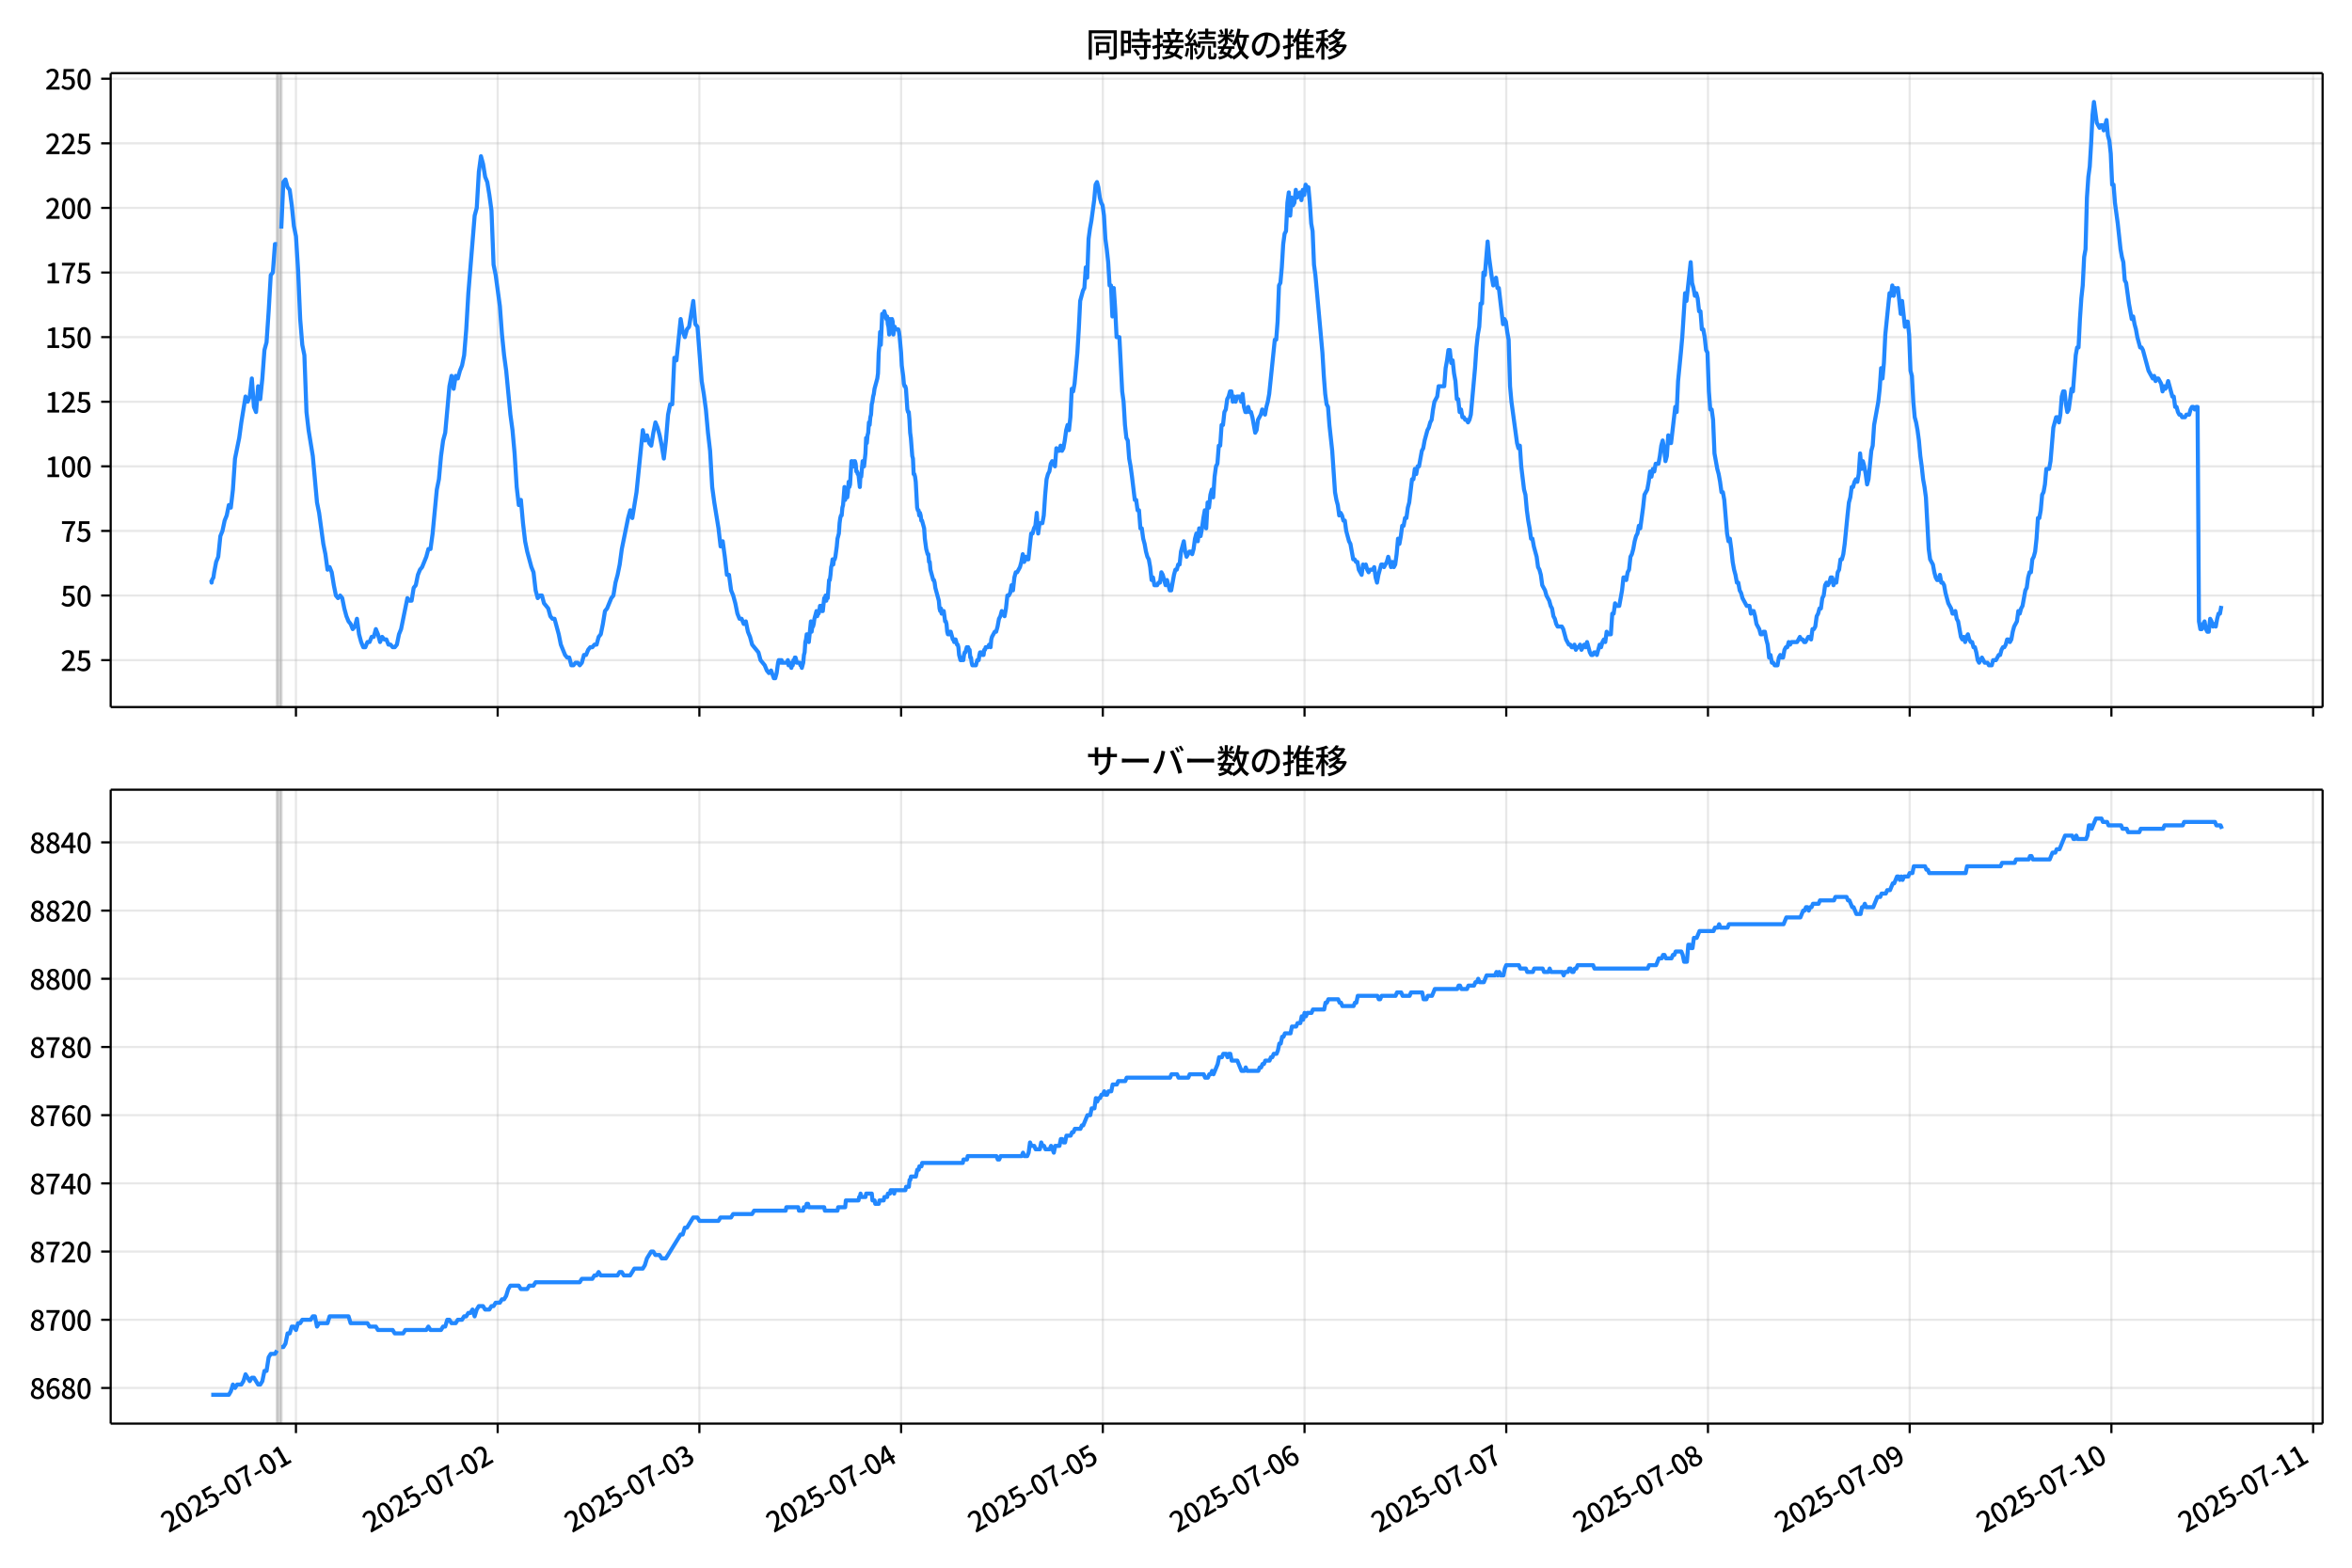 <!DOCTYPE svg  PUBLIC '-//W3C//DTD SVG 1.1//EN'  'http://www.w3.org/Graphics/SVG/1.1/DTD/svg11.dtd'>
<svg version="1.1" viewBox="0 0 864 576" xmlns="http://www.w3.org/2000/svg" xmlns:xlink="http://www.w3.org/1999/xlink">
 <defs>
  <style type="text/css">*{stroke-linejoin: round; stroke-linecap: butt}</style>
 </defs>
 <g id="aa">
  <g id="ab">
   <path d="m0 576h864v-576h-864z" fill="#fff"/>
  </g>
  <g id="ac">
   <g id="ad">
    <path d="m40.66 259.78h812.54v-232.9h-812.54z" fill="#fff"/>
   </g>
   <g id="ae">
    <path d="m101.77 259.78h1.544v-232.9h-1.544z" clip-path="url(#c)" fill="#808080" opacity=".3" stroke="#808080"/>
   </g>
   <g id="af">
    <g id="ag">
     <g id="ah">
      <path d="m108.72 259.78v-232.9" clip-path="url(#c)" fill="none" stroke="#b0b0b0" stroke-linecap="square" stroke-opacity=".3" stroke-width=".8"/>
     </g>
     <g id="ai">
      <defs>
       <path id="e" d="m0 0v3.5" stroke="#000" stroke-width=".8"/>
      </defs>
      <use x="108.718" y="259.778" stroke="#000000" stroke-width=".8" xlink:href="#e"/>
     </g>
    </g>
    <g id="aj">
     <g id="ak">
      <path d="m182.82 259.78v-232.9" clip-path="url(#c)" fill="none" stroke="#b0b0b0" stroke-linecap="square" stroke-opacity=".3" stroke-width=".8"/>
     </g>
     <g id="al">
      <use x="182.818" y="259.778" stroke="#000000" stroke-width=".8" xlink:href="#e"/>
     </g>
    </g>
    <g id="am">
     <g id="an">
      <path d="m256.92 259.78v-232.9" clip-path="url(#c)" fill="none" stroke="#b0b0b0" stroke-linecap="square" stroke-opacity=".3" stroke-width=".8"/>
     </g>
     <g id="ao">
      <use x="256.917" y="259.778" stroke="#000000" stroke-width=".8" xlink:href="#e"/>
     </g>
    </g>
    <g id="ap">
     <g id="aq">
      <path d="m331.02 259.78v-232.9" clip-path="url(#c)" fill="none" stroke="#b0b0b0" stroke-linecap="square" stroke-opacity=".3" stroke-width=".8"/>
     </g>
     <g id="ar">
      <use x="331.017" y="259.778" stroke="#000000" stroke-width=".8" xlink:href="#e"/>
     </g>
    </g>
    <g id="as">
     <g id="at">
      <path d="m405.12 259.78v-232.9" clip-path="url(#c)" fill="none" stroke="#b0b0b0" stroke-linecap="square" stroke-opacity=".3" stroke-width=".8"/>
     </g>
     <g id="au">
      <use x="405.116" y="259.778" stroke="#000000" stroke-width=".8" xlink:href="#e"/>
     </g>
    </g>
    <g id="av">
     <g id="aw">
      <path d="m479.22 259.78v-232.9" clip-path="url(#c)" fill="none" stroke="#b0b0b0" stroke-linecap="square" stroke-opacity=".3" stroke-width=".8"/>
     </g>
     <g id="ax">
      <use x="479.216" y="259.778" stroke="#000000" stroke-width=".8" xlink:href="#e"/>
     </g>
    </g>
    <g id="ay">
     <g id="az">
      <path d="m553.32 259.78v-232.9" clip-path="url(#c)" fill="none" stroke="#b0b0b0" stroke-linecap="square" stroke-opacity=".3" stroke-width=".8"/>
     </g>
     <g id="ba">
      <use x="553.316" y="259.778" stroke="#000000" stroke-width=".8" xlink:href="#e"/>
     </g>
    </g>
    <g id="bb">
     <g id="bc">
      <path d="m627.42 259.78v-232.9" clip-path="url(#c)" fill="none" stroke="#b0b0b0" stroke-linecap="square" stroke-opacity=".3" stroke-width=".8"/>
     </g>
     <g id="bd">
      <use x="627.415" y="259.778" stroke="#000000" stroke-width=".8" xlink:href="#e"/>
     </g>
    </g>
    <g id="be">
     <g id="bf">
      <path d="m701.51 259.78v-232.9" clip-path="url(#c)" fill="none" stroke="#b0b0b0" stroke-linecap="square" stroke-opacity=".3" stroke-width=".8"/>
     </g>
     <g id="bg">
      <use x="701.515" y="259.778" stroke="#000000" stroke-width=".8" xlink:href="#e"/>
     </g>
    </g>
    <g id="bh">
     <g id="bi">
      <path d="m775.61 259.78v-232.9" clip-path="url(#c)" fill="none" stroke="#b0b0b0" stroke-linecap="square" stroke-opacity=".3" stroke-width=".8"/>
     </g>
     <g id="bj">
      <use x="775.614" y="259.778" stroke="#000000" stroke-width=".8" xlink:href="#e"/>
     </g>
    </g>
    <g id="bk">
     <g id="bl">
      <path d="m849.71 259.78v-232.9" clip-path="url(#c)" fill="none" stroke="#b0b0b0" stroke-linecap="square" stroke-opacity=".3" stroke-width=".8"/>
     </g>
     <g id="bm">
      <use x="849.714" y="259.778" stroke="#000000" stroke-width=".8" xlink:href="#e"/>
     </g>
    </g>
   </g>
   <g id="bn">
    <g id="bo">
     <g id="bp">
      <path d="m40.66 242.55h812.54" clip-path="url(#c)" fill="none" stroke="#b0b0b0" stroke-linecap="square" stroke-opacity=".3" stroke-width=".8"/>
     </g>
     <g id="bq">
      <defs>
       <path id="h" d="m0 0h-3.5" stroke="#000" stroke-width=".8"/>
      </defs>
      <use x="40.66" y="242.545" stroke="#000000" stroke-width=".8" xlink:href="#h"/>
     </g>
     <g id="br">
      <!-- 25 -->
      <g transform="translate(22.26 246.53) scale(.1 -.1)">
       <defs>
        <path id="b" transform="scale(.016)" d="m282 0v429q697 621 1164 1136 468 515 701 956 234 442 234 826 0 256-87 451-86 196-262 301-176 106-445 106-275 0-506-151-230-150-422-368l-416 410q301 333 637 518 336 186 803 186 429 0 749-176t496-493 176-745q0-455-224-919t-615-935q-390-470-889-950 186 20 394 36t374 16h1184v-634h-3046z"/>
        <path id="g" transform="scale(.016)" d="m1715-90q-365 0-653 90t-506 237q-217 147-383 307l352 480q134-134 294-246t361-183q202-70 452-70 262 0 473 118 212 119 333 346 122 227 122 541 0 460-247 716-246 256-649 256-224 0-384-64t-365-198l-365 237 141 2240h2387v-627h-1747l-109-1204q154 77 307 118 154 42 340 42 397 0 723-160t518-490q192-329 192-847 0-519-224-887t-586-560q-361-192-777-192z"/>
       </defs>
       <use xlink:href="#b"/>
       <use transform="translate(57)" xlink:href="#g"/>
      </g>
     </g>
    </g>
    <g id="bs">
     <g id="bt">
      <path d="m40.66 218.81h812.54" clip-path="url(#c)" fill="none" stroke="#b0b0b0" stroke-linecap="square" stroke-opacity=".3" stroke-width=".8"/>
     </g>
     <g id="bu">
      <use x="40.66" y="218.809" stroke="#000000" stroke-width=".8" xlink:href="#h"/>
     </g>
     <g id="bv">
      <!-- 50 -->
      <g transform="translate(22.26 222.79) scale(.1 -.1)">
       <defs>
        <path id="a" transform="scale(.016)" d="m1830-90q-460 0-806 275-346 276-535 823-188 547-188 1366 0 820 188 1357 189 538 535 803 346 266 806 266 461 0 800-269 340-269 528-803 189-534 189-1354 0-819-189-1366-188-547-528-823-339-275-800-275zm0 589q237 0 422 185 186 186 288 599 103 413 103 1091 0 679-103 1082-102 403-288 582-185 180-422 180-236 0-422-180-186-179-292-582-105-403-105-1082 0-678 105-1091 106-413 292-599 186-185 422-185z"/>
       </defs>
       <use xlink:href="#g"/>
       <use transform="translate(57)" xlink:href="#a"/>
      </g>
     </g>
    </g>
    <g id="bw">
     <g id="bx">
      <path d="m40.66 195.07h812.54" clip-path="url(#c)" fill="none" stroke="#b0b0b0" stroke-linecap="square" stroke-opacity=".3" stroke-width=".8"/>
     </g>
     <g id="by">
      <use x="40.66" y="195.073" stroke="#000000" stroke-width=".8" xlink:href="#h"/>
     </g>
     <g id="bz">
      <!-- 75 -->
      <g transform="translate(22.26 199.06) scale(.1 -.1)">
       <defs>
        <path id="i" transform="scale(.016)" d="m1235 0q32 646 109 1187t224 1024 384 941 576 938h-2208v627h3027v-455q-409-512-665-989-256-476-397-969t-205-1053-90-1251h-755z"/>
       </defs>
       <use xlink:href="#i"/>
       <use transform="translate(57)" xlink:href="#g"/>
      </g>
     </g>
    </g>
    <g id="ca">
     <g id="cb">
      <path d="m40.66 171.34h812.54" clip-path="url(#c)" fill="none" stroke="#b0b0b0" stroke-linecap="square" stroke-opacity=".3" stroke-width=".8"/>
     </g>
     <g id="cc">
      <use x="40.66" y="171.337" stroke="#000000" stroke-width=".8" xlink:href="#h"/>
     </g>
     <g id="cd">
      <!-- 100 -->
      <g transform="translate(16.56 175.32) scale(.1 -.1)">
       <defs>
        <path id="k" transform="scale(.016)" d="m544 0v608h1037v3277h-845v467q333 58 579 147 247 90 451 218h557v-4109h915v-608h-2694z"/>
       </defs>
       <use xlink:href="#k"/>
       <use transform="translate(57)" xlink:href="#a"/>
       <use transform="translate(114)" xlink:href="#a"/>
      </g>
     </g>
    </g>
    <g id="ce">
     <g id="cf">
      <path d="m40.66 147.6h812.54" clip-path="url(#c)" fill="none" stroke="#b0b0b0" stroke-linecap="square" stroke-opacity=".3" stroke-width=".8"/>
     </g>
     <g id="cg">
      <use x="40.66" y="147.601" stroke="#000000" stroke-width=".8" xlink:href="#h"/>
     </g>
     <g id="ch">
      <!-- 125 -->
      <g transform="translate(16.56 151.59) scale(.1 -.1)">
       <use xlink:href="#k"/>
       <use transform="translate(57)" xlink:href="#b"/>
       <use transform="translate(114)" xlink:href="#g"/>
      </g>
     </g>
    </g>
    <g id="ci">
     <g id="cj">
      <path d="m40.66 123.87h812.54" clip-path="url(#c)" fill="none" stroke="#b0b0b0" stroke-linecap="square" stroke-opacity=".3" stroke-width=".8"/>
     </g>
     <g id="ck">
      <use x="40.66" y="123.865" stroke="#000000" stroke-width=".8" xlink:href="#h"/>
     </g>
     <g id="cl">
      <!-- 150 -->
      <g transform="translate(16.56 127.85) scale(.1 -.1)">
       <use xlink:href="#k"/>
       <use transform="translate(57)" xlink:href="#g"/>
       <use transform="translate(114)" xlink:href="#a"/>
      </g>
     </g>
    </g>
    <g id="cm">
     <g id="cn">
      <path d="m40.66 100.13h812.54" clip-path="url(#c)" fill="none" stroke="#b0b0b0" stroke-linecap="square" stroke-opacity=".3" stroke-width=".8"/>
     </g>
     <g id="co">
      <use x="40.66" y="100.129" stroke="#000000" stroke-width=".8" xlink:href="#h"/>
     </g>
     <g id="cp">
      <!-- 175 -->
      <g transform="translate(16.56 104.11) scale(.1 -.1)">
       <use xlink:href="#k"/>
       <use transform="translate(57)" xlink:href="#i"/>
       <use transform="translate(114)" xlink:href="#g"/>
      </g>
     </g>
    </g>
    <g id="cq">
     <g id="cr">
      <path d="m40.66 76.393h812.54" clip-path="url(#c)" fill="none" stroke="#b0b0b0" stroke-linecap="square" stroke-opacity=".3" stroke-width=".8"/>
     </g>
     <g id="cs">
      <use x="40.66" y="76.393" stroke="#000000" stroke-width=".8" xlink:href="#h"/>
     </g>
     <g id="ct">
      <!-- 200 -->
      <g transform="translate(16.56 80.378) scale(.1 -.1)">
       <use xlink:href="#b"/>
       <use transform="translate(57)" xlink:href="#a"/>
       <use transform="translate(114)" xlink:href="#a"/>
      </g>
     </g>
    </g>
    <g id="cu">
     <g id="cv">
      <path d="m40.66 52.657h812.54" clip-path="url(#c)" fill="none" stroke="#b0b0b0" stroke-linecap="square" stroke-opacity=".3" stroke-width=".8"/>
     </g>
     <g id="cw">
      <use x="40.66" y="52.657" stroke="#000000" stroke-width=".8" xlink:href="#h"/>
     </g>
     <g id="cx">
      <!-- 225 -->
      <g transform="translate(16.56 56.642) scale(.1 -.1)">
       <use xlink:href="#b"/>
       <use transform="translate(57)" xlink:href="#b"/>
       <use transform="translate(114)" xlink:href="#g"/>
      </g>
     </g>
    </g>
    <g id="cy">
     <g id="cz">
      <path d="m40.66 28.921h812.54" clip-path="url(#c)" fill="none" stroke="#b0b0b0" stroke-linecap="square" stroke-opacity=".3" stroke-width=".8"/>
     </g>
     <g id="da">
      <use x="40.66" y="28.921" stroke="#000000" stroke-width=".8" xlink:href="#h"/>
     </g>
     <g id="db">
      <!-- 250 -->
      <g transform="translate(16.56 32.906) scale(.1 -.1)">
       <use xlink:href="#b"/>
       <use transform="translate(57)" xlink:href="#g"/>
       <use transform="translate(114)" xlink:href="#a"/>
      </g>
     </g>
    </g>
   </g>
   <g id="dc">
    <path d="m77.594 213.11.147.949.13-.949.535-.949.273-1.899.728-3.798.77-1.899.774-7.596.77-1.899.8-3.798.768-1.899.774-3.798.727.949.772-6.646.772-11.393 1.544-7.596.772-5.697 1.544-9.494.772 1.899.772-1.899.772-6.646.772 10.444.772 1.899.772-9.494.772 4.747.772-7.596.772-10.444.772-2.848.772-11.393.772-13.292.772-.949.772-10.444h.772m1.544-5.697.772-17.09.772-.949.772 2.848.772.949.772 5.697.772 7.596.772 3.798.772 12.343.772 18.039.772 9.494.772 3.798.772 20.888.772 6.646 1.544 9.494 1.544 17.09.772 3.798 1.544 11.393.772 3.798.772 5.697.772-.949.772 1.899.772 4.747.772 3.798.772.949.772-.949.772.949.772 3.798.772 2.848.772 1.899.772.949.772 1.899.772-.949.772-2.848.772 5.697.772 2.848.772 1.899h.772l.772-1.899h.772l.772-1.899h.772l.772-2.848.772 1.899.772 2.848.772-1.899.772.949h.772l.772 1.899h.772l.772.949h.772l.772-.949.772-3.798.772-1.899 2.316-11.393.772.949h.772l.772-4.747.772-.949.772-3.798.772-1.899.772-.949 1.544-3.798.772-2.848h.772l.772-5.697 1.544-16.14.772-3.798.772-8.545.772-5.697.772-2.848 1.544-17.09.772-3.798.772 4.747.772-4.747.772.949.772-2.848.772-1.899.772-3.798.772-9.494.772-13.292 2.316-28.483.772-2.848.772-13.292.772-5.697.772 2.848.772 4.747.772 1.899.772 4.747.772 5.697.772 19.938.772 3.798 1.544 11.393.772 10.444.772 7.596.772 5.697 1.544 16.14.772 5.697.772 8.545.772 12.343.772 6.646.772-1.899.772 8.545.772 6.646.772 3.798 1.544 5.697.772 1.899.772 6.646.772 2.848.772-.949h.772l.772 2.848 1.544 1.899.772 2.848.772.949h.772l1.544 5.697.772 3.798 1.544 3.798.772.949h.772l.772 2.848h.772l.772-.949h.772l.772.949.772-.949.772-2.848h.772l.772-1.899.772-.949h.772l.772-.949h.772l.772-2.848.772-.949.772-3.798.772-4.747.772-.949 1.544-3.798.772-.949.772-4.747.772-2.848.772-3.798.772-5.697 2.316-11.393.772-2.848.772 2.848 1.544-9.494 2.316-22.787.772 3.798.772-1.899.772 2.848.772.949.772-4.747.772-3.798.772 1.899.772 2.848.772 3.798.772 4.747.772-6.646.772-9.494.772-3.798h.772l.772-17.09.772.949 1.544-15.191.772 4.747.772 1.899.772-2.848.772-.949 1.544-9.494.772 8.545.772.949 1.544 19.938.772 4.747.772 5.697.772 8.545.772 6.646.772 13.292.772 5.697 1.544 9.494.772 6.646.772-1.899.772 5.697.772 6.646h.772l.772 5.697.772 1.899.772 2.848.772 3.798.772 1.899h.772l.772 1.899.772-.949.772 3.798.772 1.899.772 2.848 2.316 2.848.772 2.848 1.544 1.899.772 1.899.772.949.772-.949 1.029 2.848h.515l.515-1.899.515-3.798.257-.949h.515l.257.949.257-.949.257.949h1.801l.257-.949.257 1.899h.257l.257-.949.515 1.899.257-.949h.257l.257-1.899.257.949.257-1.899h.257l.515 1.899h1.029l.257.949h.257l.257.949.515-1.899.257-2.848.257-.949.257-3.798.257-.949.257-1.899h.515l.257 2.848.772-7.596.257 3.798.257-1.899h.257l.257-.949.257-1.899.772-2.848.257 1.899.257-.949h.257l.257-.949.257-1.899h.515l.257 1.899h.257l.515-4.747h.257l.257-.949.257 1.899.257-1.899.257.949.515-6.646h.257l.257-1.899.257-2.848.257-.949.257-1.899.257 1.899.257-1.899h.257l.257-.949.515-3.798.257-2.848.515-1.899.257-3.798.257-1.899.257-.949h.257l.257-2.848.257-.949.515-6.646.257 4.747.257-2.848h.257l.257 1.899.257-1.899.257-3.798.257 1.899.257-.949.515-8.545h.257l.515 1.899.257-1.899h.257l.257.949.257 2.848h.257l.257.949h.257l.515 4.747.257-4.747.257.949.515-5.697.515 1.899.515-4.747.257-5.697.257 1.899.257-2.848.257-.949.257-3.798.257.949.257-2.848.257-.949.257-3.798.257-.949.257-1.899.257-.949.257-1.899 1.029-3.798.257-1.899.257-7.596.257-2.848.257-4.747.257 4.747.515-11.393h.257l.257.949.257-1.899.772 2.848.257-.949.257 2.848.257.949.257 2.848.257-5.697.257 1.899.257.949.257-2.848.257.949.257 4.747.257-1.899.257-.949.257.949h1.029l.257.949.257 1.899.515 5.697.257 4.747.515 3.798.257 2.848.257.949h.257l.257.949.515 7.596.257.949h.257l.257 2.848.257 4.747.257 1.899.515 6.646.257.949.257 5.697h.257l.257.949.257 1.899.515 9.494.257.949h.257l.257 1.899.257-.949.257.949.257 1.899h.257l.772 2.848.257 3.798.515 3.798.515 1.899h.257l.257 2.848h.257l.257 2.848 1.029 3.798h.257l.257.949.257 1.899 1.286 4.747.257 2.848.257.949.257-.949.257 1.899.257-.949h.515l.515 3.798h.257l.257.949.257 2.848.257.949h.515l.257-.949h.257l.772 2.848h.257l.257.949.257-.949h.257l.515 1.899h.257l.257.949.257 2.848.515 1.899h.515l.257-.949.257.949.257-1.899.257-.949h.257l.515-1.899.257.949.257-.949.257.949h.257l.257 2.848h.257l.257 1.899.257.949h1.286l.515-1.899h.515l.257-1.899.257-.949h.515l.257.949h.515l.257-1.899h.257l.257-.949h.772l.515-.949.515.949.257-2.848.257-.949 1.029-1.899h.515l.515-1.899.515-2.848.515-.949.515-1.899 1.029 1.899.515-2.848.515-4.747h.515l.515-.949.515-2.848.515 1.899.515-4.747.515-1.899h.515l1.029-1.899.515-1.899.515-2.848.515 2.848.515-1.899.515.949h.515l1.029-9.494h.515l.515-1.899.515-.949.515-4.747.515 7.596.515-3.798h1.029l.515-2.848.515-7.596.515-5.697.515-1.899.515-.949.515-2.848.515-.949 1.029 1.899.515-6.646.515.949h.515l.515-1.899.515 1.899.515-.949.515-2.848.515-3.798.515-1.899.515 1.899.515-4.747.515-10.444.515.949.515-2.848 1.029-11.393.515-8.545.515-10.444 1.029-3.798.515-.949.515-7.596.515 3.798.515-14.242.515-3.798.515-2.848 1.029-7.596.515-5.697.515-.949.515 1.899.515 3.798.515 1.899.515.949.515 3.798.515 8.545.515 3.798.515 4.747.515 8.545h.515l.515 11.393.515-10.444.515 7.596.515 10.444h1.029l1.029 19.938.515 3.798.515 8.545.515 4.747.515.949.515 6.646.515 2.848.515 3.798 1.029 8.545h.515l.515 3.798h.515l.515 6.646h.515l.515 3.798.515 1.899.515 2.848.515 1.899.515.949.515 2.848.515 4.747.515-.949.515 2.848h1.029l.515-.949h.515l.515-3.798.515.949 1.029 3.798.515-1.899 1.029 3.798h.515l1.029-5.697.515-1.899h.515l.515-1.899h.515l.515-4.747 1.029-3.798.515 3.798.515 1.899 1.029-1.899h.515l.515.949.515-1.899.515-3.798.515-1.899.515 2.848.515-4.747.515 2.848.515-2.848.515-3.798.515-2.848.515 6.646.515-9.494.515 1.899.515-4.747.515-1.899.515 2.848.515-7.596.515-3.798.515-.949.515-6.646h.515l.515-7.596h.515l.515-4.747.515-.949.515-3.798.515-.949.515-1.899h.515l.515 3.798.515-1.899.515 1.899.515-1.899h1.029l.515 1.899.515-2.848.515 4.747.515 1.899h.515l.515-1.899.515 1.899h.515l.515 1.899 1.029 5.697.515-.949.515-3.798 1.029-1.899.515-1.899 1.029 1.899.515-2.848.515-1.899.515-2.848 2.058-19.938h.515l.515-6.646.515-13.292.515-.949.515-5.697.515-8.545.515-3.798.515-.949.515-10.444.515-3.798.515 8.545.515-6.646.515 2.848.515-.949.515-4.747.515 2.848 1.029-1.899.515 2.848.515-3.798.515 1.899.515-3.798.515.949h.515l.515 5.697.515 7.596.515 2.848.515 12.343.515 3.798 2.573 28.483.515 8.545.515 6.646.515 3.798.515.949.515 6.646 1.029 9.494 1.029 15.191.515 2.848.515 1.899.515 3.798.515-.949.515.949.515 1.899h.515l.515 3.798 1.029 3.798.515.949 1.029 5.697h.515l.515.949h.515l.515 2.848 1.029 1.899.515-3.798.515.949.515-.949.515 1.899.515.949.515-.949h1.029l.515-.949.515 3.798.515 1.899.515-2.848 1.029-3.798h.515l.515.949 1.029-1.899.515-1.899 1.029 3.798.515-1.899.515 1.899.515-.949.515-3.798.515-5.697.515 1.899.515-2.848.515-3.798h.515l.515-2.848h.515l.515-3.798.515-1.899 1.029-8.545h.515l.515-3.798.515 1.899.515-2.848h.515l1.029-5.697.515-.949.515-2.848 1.029-3.798.515-.949.515-1.899.515-.949.515-3.798.515-2.848 1.029-1.899.515-3.798h2.058l.515-6.646.515-2.848.515-3.798h.515l.515 4.747.515-.949.515 4.747.515 2.848.515 6.646h.515l.515 4.747.515-.949.515 2.848h.515l.515.949h.515l.515.949.515-.949.515-1.899 1.544-17.09.515-7.596.515-4.747.515-2.848.515-8.545h.515l.515-11.393.515.949 1.029-12.343.515 5.697 1.029 7.596.515 2.848.515-.949.515-1.899.515 3.798h.515l1.544 13.292.515-1.899.515.949.515 3.798.515 2.848.515 17.09.515 5.697 2.058 15.191.515 1.899.515-.949.515 7.596 1.029 8.545.515 1.899.515 5.697.515 3.798.515 2.848.515 3.798h.515l.515 2.848 1.029 3.798.515 3.798.515.949.515 1.899.515 3.798 1.029 1.899.515 1.899 1.029 1.899.515 1.899.515.949.515 2.848.515.949.515 1.899.515.949h1.544l.515.949 1.029 3.798 1.029 1.899h.515l.515.949h.515l.515-.949.515 1.899.515-.949h.515l.515-.949.515 1.899 1.029-1.899.515.949.515-1.899 1.029 3.798.515.949h.515l.515-.949h.515l.515.949 1.029-3.798.515.949.515-1.899.515-.949.515.949.515-3.798.515.949h1.029l.515-7.596h.515l.515-3.798.515.949h1.029l1.029-5.697.515-4.747h.515l.515.949.515-2.848.515-.949.515-4.747.515-.949.515-1.899.515-2.848.515-1.899.515-.949.515-2.848.515.949 1.029-7.596.515-4.747 1.029-1.899.515-2.848.515-3.798.515 1.899.515-2.848.515.949.515-2.848h1.029l.515-2.848.515-3.798.515-1.899.515 2.848.515 4.747.515-1.899.515-7.596.515 2.848h.515l1.544-13.292.515 1.899.515-11.393 1.029-10.444.515-5.697 1.029-16.14.515 2.848 1.544-14.242.515 7.596.515 1.899.515 2.848.515-.949.515 1.899.515 4.747h.515l.515 6.646h.515l.515 2.848.515 4.747.515.949.515 14.242.515 6.646h.515l.515 3.798.515 12.343 1.029 5.697.515 1.899.515 2.848.515 3.798h.515l.515 2.848 1.029 12.343.515 2.848.515-.949.515 3.798.515 4.747.515 2.848.515 1.899.515 2.848h.515l.515 2.848.515.949.515 1.899 1.544 2.848h1.029l.515 2.848.515-.949h.515l.515 1.899.515 2.848 1.029 1.899.515 1.899h.515l.515-.949h.515l.515 2.848.515 1.899.515 4.747.515-.949.515 2.848h.515l.515.949h1.029l.515-2.848.515-.949.515.949h.515l.515-2.848.515-.949h.515l.515-1.899.515.949.515-.949h2.058l1.029-1.899.515.949h.515l.515.949h.515l1.029-1.899h.515l.515.949.515-3.798h.515l.515-.949.515-3.798.515-.949.515-1.899h.515l.515-3.798.515-.949.515-3.798.515-.949.515.949.515-.949.515-1.899h.515l.515 2.848.515-1.899.515.949.515-3.798.515-.949.515-3.798h.515l.515-1.899.515-3.798 1.029-10.444.515-4.747.515-1.899.515-3.798h.515l.515-1.899.515-.949.515.949.515-2.848.515-7.596.515 5.697.515-2.848.515 1.899.515 2.848.515 3.798.515-1.899 1.029-10.444.515-1.899.515-7.596 1.544-8.545.515-4.747.515-7.596.515 3.798.515-5.697.515-10.444 1.544-15.191.515.949.515-3.798.515 3.798.515-2.848.515.949.515-.949 1.029 9.494.515-4.747 1.029 9.494.515-1.899h.515l.515 4.747.515 13.292.515 1.899.515 9.494.515 5.697.515 1.899.515 2.848.515 3.798.515 5.697.515 3.798.515 4.747.515 2.848.515 3.798 1.029 18.989.515 3.798 1.029 1.899.515 2.848.515 1.899.515.949h.515l.515-1.899.515 2.848h.515l.515.949.515 2.848 1.029 3.798 1.029 1.899.515 1.899h.515l.515-.949.515 2.848.515.949 1.029 5.697.515.949.515-.949.515 1.899.515-1.899.515-.949.515 1.899.515.949h.515l.515 1.899h.515l.515 1.899.515 2.848.515.949 1.029-1.899 1.029 1.899h1.029l.515.949h1.029l.515-1.899h1.029l1.029-1.899h.515l.515-1.899.515-.949h.515l.515-.949.515-1.899h.515l.515.949.515-.949.515-2.848.515-1.899 1.029-1.899.515-3.798.515.949.515-1.899.515-.949 1.029-5.697.515-.949.515-3.798.515-1.899h.515l.515-4.747.515-.949.515-1.899.515-4.747.515-7.596h.515l.515-2.848.515-5.697.515-.949.515-2.848.515-5.697h1.029l.515-2.848 1.029-12.343 1.029-3.798h.515l.515 1.899.515-2.848.515-6.646.515-1.899h.515l.515 4.747.515 2.848.515-.949 1.029-7.596.515.949 1.029-13.292.515-2.848h.515l.515-10.444.515-7.596.515-4.747.515-10.444.515-2.848.515-18.989.515-7.596.515-3.798.515-8.545.515-10.444.515-4.747 1.029 7.596 1.029 1.899.515-.949h.515l.515 1.899 1.029-3.798.515 5.697.515 1.899.515 4.747.515 11.393h.515l.515 6.646 1.029 7.596 1.029 9.494.515 2.848.515 1.899.515 6.646.515.949 1.029 7.596 1.029 5.697.515-.949.515 2.848.515 1.899.515 2.848 1.029 3.798h.515l.515.949 2.058 7.596 1.544 2.848.515-.949.515 1.899.515-.949h.515l1.029 1.899.515 2.848.515-1.899.515.949.515-.949.515-1.899 1.544 5.697h.515l.515 3.798h.515l.515 1.899.515.949h.515l.515.949h1.029l.515-.949h1.029l.515-1.899.515-.949h.515l.515.949.515-.949h.515l.515 78.804.515 2.848h.515l.515-1.899.515-.949.515 2.848.515.949h.515l.515-4.747.515.949.515 1.899.515-.949.515.949.515-2.848.515-1.899h.515l.515-2.848v0" clip-path="url(#c)" fill="none" stroke="#28f" stroke-linecap="square" stroke-width="1.5"/>
   </g>
   <g id="dd">
    <path d="m40.66 259.78v-232.9" fill="none" stroke="#000" stroke-linecap="square" stroke-width=".8"/>
   </g>
   <g id="de">
    <path d="m853.2 259.78v-232.9" fill="none" stroke="#000" stroke-linecap="square" stroke-width=".8"/>
   </g>
   <g id="df">
    <path d="m40.66 259.78h812.54" fill="none" stroke="#000" stroke-linecap="square" stroke-width=".8"/>
   </g>
   <g id="dg">
    <path d="m40.66 26.88h812.54" fill="none" stroke="#000" stroke-linecap="square" stroke-width=".8"/>
   </g>
   <g id="dh">
    <!-- 同時接続数の推移 -->
    <g transform="translate(398.93 20.88) scale(.12 -.12)">
     <defs>
      <path id="v" transform="scale(.016)" d="m1587 3936h3232v-518h-3232v518zm320-1114h557v-2534h-557v2534zm301 0h2291v-2086h-2291v512h1734v1069h-1734v505zm-1683 2260h5113v-570h-4524v-5056h-589v5626zm4768 0h595v-4896q0-250-67-397t-227-218q-160-77-426-96t-675-19q-13 83-45 192t-77 218q-45 108-89 185 281-13 527-13 247 0 330 0 83 7 118 42 36 35 36 112v4890z"/>
      <path id="t" transform="scale(.016)" d="m2714 4672h3238v-525h-3238v525zm-244-1235h3712v-538h-3712v538zm20-1184h3635v-531h-3635v531zm1523 3155h595v-2310h-595v2310zm832-2451h589v-2823q0-230-61-364-61-135-227-199-167-70-423-86t-633-16q-20 121-78 285-57 163-121 284 275-6 509-9t310-3q77 6 106 28 29 23 29 93v2810zm-2023-1677 487 282q153-160 313-352t294-381q135-189 206-343l-519-313q-64 153-189 348-124 196-278 394-154 199-314 365zm-2086 3718h1619v-4281h-1619v544h1056v3187h-1056v550zm32-1843h1293v-537h-1293v537zm-320 1843h563v-4832h-563v4832z"/>
      <path id="u" transform="scale(.016)" d="m3866 5408h614v-870h-614v870zm-1479-653h3597v-518h-3597v518zm-230-1485h4e3v-518h-4e3v518zm825 922 519 102q64-160 121-342 58-182 96-352 39-170 45-304l-544-128q-6 134-42 313-35 180-83 365-48 186-112 346zm1856 109 589-71q-96-275-202-557-105-281-195-486l-518 77q58 147 122 329 64 183 118 372t86 336zm-2643-2106h3943v-518h-3943v518zm1408 685 602-115q-167-371-362-784t-390-797-362-685l-525 179q160 288 346 666t368 784 323 752zm-659-2157 358 403q352-102 733-240 381-137 752-304 371-166 697-336 327-169 558-329l-384-461q-218 160-532 336-313 176-685 345-371 170-755 323-384 154-742 263zm1894 1114 583-71q-122-550-353-944-230-393-604-662t-922-435q-547-167-1296-269-25 128-93 269-67 141-137 230 678 64 1168 192t819 349q330 221 531 550 202 330 304 791zm-4684 217q396 90 953 240 557 151 1120 311l77-544q-525-154-1053-311-528-156-963-284l-134 588zm121 2093h1965v-563h-1965v563zm819 1248h576v-5229q0-236-51-374t-192-208q-141-77-355-99-214-23-541-16-13 115-64 288t-109 294q205-6 381-6t234 0q64 0 92 28 29 29 29 93v5229z"/>
      <path id="s" transform="scale(.016)" d="m4058 5408h595v-1798h-595v1798zm-1415-563h3443v-499h-3443v499zm231-992h3008v-499h-3008v499zm-224-877h3475v-1203h-531v729h-2432v-729h-512v1203zm1964-877h551v-1881q0-122 22-157 23-35 106-35 25 0 92 0 68 0 135 0t99 0q51 0 83 54t45 224 19 515q90-70 234-131t259-93q-19-429-83-662-64-234-183-326-118-93-316-93-39 0-103 0t-134 0-138 0q-67 0-99 0-237 0-365 64t-176 218q-48 153-48 422v1881zm-1164-6h550v-455q0-243-48-528-48-284-186-579-137-294-409-572-272-279-727-503-70 90-192 208-121 118-230 195 416 205 665 438 250 234 371 474 122 240 164 467 42 228 42 413v442zm-2240 3309 524-192q-121-244-259-503-137-259-275-496t-259-416l-410 173q122 186 246 438 125 253 240 515 116 263 193 481zm716-743 500-230q-224-359-496-756-272-396-548-764-275-368-518-650l-358 205q179 211 377 483 199 272 387 569 189 298 358 592 170 295 298 551zm-1721-665 307 403q166-154 339-340 173-185 320-364t224-327l-326-460q-77 160-218 348-141 189-314 384-172 196-332 356zm1485-832 435 179q128-211 249-458 122-246 215-474 93-227 137-412l-473-211q-32 185-119 422-86 237-201 486-115 250-243 468zm-1530-583q422 26 998 54 576 29 1184 68l7-499q-570-45-1127-84-556-38-992-70l-70 531zm1702-992 436 135q121-276 214-596t118-556l-454-148q-26 237-112 563-86 327-202 602zm-1363 109 499-83q-57-455-163-897-105-441-253-748-51 32-134 73-83 42-170 83-86 42-144 62 148 294 234 697t131 813zm691 627h525v-2861h-525v2861z"/>
      <path id="o" transform="scale(.016)" d="m224 2022h3187v-499h-3187v499zm51 2247h3111v-487h-3111v487zm1127-1735 563-121q-154-320-333-672t-352-679q-173-326-326-582l-532 173q148 243 324 566t345 669q170 346 311 646zm934-832 563-64q-89-480-262-838t-461-614-701-432-976-298q-25 128-99 269t-157 237q659 102 1085 303 426 202 666 554t342 883zm422 3597 519-211q-147-218-298-436-150-217-278-377l-403 186q121 173 252 413 132 240 208 425zm-1203 109h563v-2957h-563v2957zm-1075-320 448 186q134-192 246-420 112-227 157-393l-467-211q-38 172-147 406t-237 432zm1094-1050 397-236q-160-263-400-529-240-265-519-489-278-224-553-378-51 103-141 237-89 135-179 218 269 109 534 294 266 186 493 416 228 231 368 467zm487-204q83-45 246-145 163-99 352-211t346-211 221-150l-327-423q-83 77-230 198-147 122-317 253-170 132-327 250-156 119-259 189l295 250zm1798 396h2311v-556h-2311v556zm115 1178 615-90q-103-640-263-1235t-384-1101q-224-505-512-889-44 57-134 134t-186 157-166 125q275 339 473 796 199 458 340 995 141 538 217 1108zm1223-1510 614-58q-147-1101-445-1940-297-838-813-1443-515-604-1321-1014-26 71-90 177-64 105-134 208-70 102-128 159 742 346 1212 880 471 535 730 1290 260 755 375 1741zm-1005-135q134-851 387-1597 253-745 659-1305 407-560 1002-874-70-57-154-150-83-93-154-189-70-96-121-179-633 371-1056 988-422 618-688 1434-265 816-425 1783l550 89zm-3309-3065 327 416q377-148 754-330 378-182 701-378 324-195 548-368l-416-435q-211 179-519 378-307 198-666 383-358 186-729 334z"/>
      <path id="r" transform="scale(.016)" d="m3686 4378q-64-493-163-1041-99-547-265-1084-192-653-432-1104t-522-688-595-237q-320 0-596 221-275 221-448 621-172 400-172 931 0 537 220 1017 221 480 611 851 391 372 909 583 519 211 1121 211 576 0 1040-186 464-185 793-515 330-329 502-771 173-441 173-941 0-672-278-1194-278-521-816-851-538-329-1318-444l-378 601q166 20 307 42t263 48q307 70 585 217 279 148 496 375 218 227 342 534 125 308 125 692t-122 713q-121 330-358 573-236 243-582 380-346 138-781 138-525 0-935-186-409-185-694-489-284-304-432-656-147-352-147-678 0-365 89-605 90-240 224-355 135-115 276-115t288 144 297 457q151 314 298 800 147 461 246 982 100 522 145 1021l684-12z"/>
      <path id="p" transform="scale(.016)" d="m2995 2925h2893v-519h-2893v519zm0-1280h2893v-519h-2893v519zm-64-1299h3232v-557h-3232v557zm1312 3577h563v-3763h-563v3763zm429 1466 634-141q-154-390-340-794-185-403-339-684l-512 140q103 199 208 458 106 259 195 528 90 269 154 493zm-1472 25 582-147q-153-518-371-1018-217-499-483-931t-573-758q-38 64-109 160-70 96-147 198-77 103-141 160 416 416 733 1034t509 1302zm128-1203h2720v-537h-2720v-4205h-582v4422l313 320h269zm-3174-2157q396 90 953 240 557 151 1120 311l77-544q-525-154-1053-311-528-156-963-284l-134 588zm121 2093h1965v-563h-1965v563zm819 1248h576v-5229q0-236-51-374t-192-208q-141-77-355-99-214-23-541-16-13 115-64 288t-109 294q205-6 381-6t234 0q64 0 92 28 29 29 29 93v5229z"/>
      <path id="n" transform="scale(.016)" d="m4051 5402 595-109q-281-493-729-941t-1107-806q-39 64-106 144t-141 153q-73 74-137 119 608 288 1011 678t614 762zm-77-557h1511v-493h-1863l352 493zm1293 0h109l109 25 384-179q-192-505-496-905t-695-701q-390-301-845-519-454-217-947-358-44 109-137 253t-176 227q448 109 867 294 419 186 777 445 359 259 631 592t419 730v96zm-1990-954 377 307q167-96 336-218 170-121 320-249 151-128 247-237l-397-332q-90 108-237 236t-317 259q-169 132-329 234zm1107-934 595-109q-307-538-803-1031-496-492-1232-876-38 64-102 144t-138 156q-74 77-138 116 455 217 807 483t604 554q253 288 407 563zm-90-589h1460v-506h-1818l358 506zm1268 0h121l109 26 384-167q-192-614-531-1075t-787-794q-448-332-983-553-534-221-1129-355-45 115-132 269-86 153-176 249 551 96 1043 285 493 189 903 473 410 285 714 669t464 883v90zm-2132-1056 410 339q186-102 384-237 198-134 371-275t282-269l-435-371q-103 128-270 272-166 144-361 288t-381 253zm-2150 3533h589v-5376h-589v5376zm-992-1242h2336v-569h-2336v569zm1024-224 365-160q-96-339-231-707-134-368-291-727-157-358-336-672-179-313-365-537-44 128-134 291t-160 272q173 192 339 457 167 266 323 570 157 304 282 618t208 595zm941 1946 416-467q-314-122-695-221-380-99-784-173-403-74-780-131-20 102-71 236-51 135-102 231 358 58 732 138 375 80 711 179t573 208zm-397-2579q58-45 179-170 122-125 266-266 144-140 259-265t160-183l-352-473q-58 102-157 255-99 154-218 317-118 164-227 311-108 147-185 237l275 237z"/>
     </defs>
     <use xlink:href="#v"/>
     <use transform="translate(100)" xlink:href="#t"/>
     <use transform="translate(200)" xlink:href="#u"/>
     <use transform="translate(300)" xlink:href="#s"/>
     <use transform="translate(400)" xlink:href="#o"/>
     <use transform="translate(500)" xlink:href="#r"/>
     <use transform="translate(600)" xlink:href="#p"/>
     <use transform="translate(700)" xlink:href="#n"/>
    </g>
   </g>
  </g>
  <g id="di">
   <g id="dj">
    <path d="m40.66 523.06h812.54v-232.9h-812.54z" fill="#fff"/>
   </g>
   <g id="dk">
    <path d="m101.77 523.06h1.544v-232.9h-1.544z" clip-path="url(#d)" fill="#808080" opacity=".3" stroke="#808080"/>
   </g>
   <g id="dl">
    <g id="dm">
     <g id="dn">
      <path d="m108.72 523.06v-232.9" clip-path="url(#d)" fill="none" stroke="#b0b0b0" stroke-linecap="square" stroke-opacity=".3" stroke-width=".8"/>
     </g>
     <g id="do">
      <use x="108.718" y="523.055" stroke="#000000" stroke-width=".8" xlink:href="#e"/>
     </g>
     <g id="dp">
      <!-- 2025-07-01 -->
      <g transform="translate(61.928 563.33) rotate(-30) scale(.1 -.1)">
       <defs>
        <path id="f" transform="scale(.016)" d="m301 1536v544h1689v-544h-1689z"/>
       </defs>
       <use xlink:href="#b"/>
       <use transform="translate(57)" xlink:href="#a"/>
       <use transform="translate(114)" xlink:href="#b"/>
       <use transform="translate(171)" xlink:href="#g"/>
       <use transform="translate(228)" xlink:href="#f"/>
       <use transform="translate(263.7)" xlink:href="#a"/>
       <use transform="translate(320.7)" xlink:href="#i"/>
       <use transform="translate(377.7)" xlink:href="#f"/>
       <use transform="translate(413.4)" xlink:href="#a"/>
       <use transform="translate(470.4)" xlink:href="#k"/>
      </g>
     </g>
    </g>
    <g id="dq">
     <g id="dr">
      <path d="m182.82 523.06v-232.9" clip-path="url(#d)" fill="none" stroke="#b0b0b0" stroke-linecap="square" stroke-opacity=".3" stroke-width=".8"/>
     </g>
     <g id="ds">
      <use x="182.818" y="523.055" stroke="#000000" stroke-width=".8" xlink:href="#e"/>
     </g>
     <g id="dt">
      <!-- 2025-07-02 -->
      <g transform="translate(136.03 563.33) rotate(-30) scale(.1 -.1)">
       <use xlink:href="#b"/>
       <use transform="translate(57)" xlink:href="#a"/>
       <use transform="translate(114)" xlink:href="#b"/>
       <use transform="translate(171)" xlink:href="#g"/>
       <use transform="translate(228)" xlink:href="#f"/>
       <use transform="translate(263.7)" xlink:href="#a"/>
       <use transform="translate(320.7)" xlink:href="#i"/>
       <use transform="translate(377.7)" xlink:href="#f"/>
       <use transform="translate(413.4)" xlink:href="#a"/>
       <use transform="translate(470.4)" xlink:href="#b"/>
      </g>
     </g>
    </g>
    <g id="du">
     <g id="dv">
      <path d="m256.92 523.06v-232.9" clip-path="url(#d)" fill="none" stroke="#b0b0b0" stroke-linecap="square" stroke-opacity=".3" stroke-width=".8"/>
     </g>
     <g id="dw">
      <use x="256.917" y="523.055" stroke="#000000" stroke-width=".8" xlink:href="#e"/>
     </g>
     <g id="dx">
      <!-- 2025-07-03 -->
      <g transform="translate(210.13 563.33) rotate(-30) scale(.1 -.1)">
       <defs>
        <path id="x" transform="scale(.016)" d="m1715-90q-371 0-656 90t-503 240q-217 150-377 323l359 474q211-205 479-359 269-153 634-153 269 0 467 92 199 93 311 266t112 423q0 256-125 451t-429 300q-304 106-835 106v551q467 0 732 105 266 106 384 291 119 186 119 423 0 307-192 489-192 183-531 183-269 0-503-119-233-118-438-316l-384 460q282 256 614 413 333 157 737 157 422 0 748-144 327-144 512-413 186-269 186-659 0-403-221-685-221-281-592-422v-26q269-70 490-227t349-400 128-557q0-422-215-726-214-304-573-468-358-163-787-163z"/>
       </defs>
       <use xlink:href="#b"/>
       <use transform="translate(57)" xlink:href="#a"/>
       <use transform="translate(114)" xlink:href="#b"/>
       <use transform="translate(171)" xlink:href="#g"/>
       <use transform="translate(228)" xlink:href="#f"/>
       <use transform="translate(263.7)" xlink:href="#a"/>
       <use transform="translate(320.7)" xlink:href="#i"/>
       <use transform="translate(377.7)" xlink:href="#f"/>
       <use transform="translate(413.4)" xlink:href="#a"/>
       <use transform="translate(470.4)" xlink:href="#x"/>
      </g>
     </g>
    </g>
    <g id="dy">
     <g id="dz">
      <path d="m331.02 523.06v-232.9" clip-path="url(#d)" fill="none" stroke="#b0b0b0" stroke-linecap="square" stroke-opacity=".3" stroke-width=".8"/>
     </g>
     <g id="ea">
      <use x="331.017" y="523.055" stroke="#000000" stroke-width=".8" xlink:href="#e"/>
     </g>
     <g id="eb">
      <!-- 2025-07-04 -->
      <g transform="translate(284.23 563.33) rotate(-30) scale(.1 -.1)">
       <defs>
        <path id="m" transform="scale(.016)" d="m2170 0v3072q0 192 12 457 13 266 20 458h-26q-90-179-183-365-92-185-195-364l-921-1415h2579v-576h-3328v493l1875 2957h858v-4717h-691z"/>
       </defs>
       <use xlink:href="#b"/>
       <use transform="translate(57)" xlink:href="#a"/>
       <use transform="translate(114)" xlink:href="#b"/>
       <use transform="translate(171)" xlink:href="#g"/>
       <use transform="translate(228)" xlink:href="#f"/>
       <use transform="translate(263.7)" xlink:href="#a"/>
       <use transform="translate(320.7)" xlink:href="#i"/>
       <use transform="translate(377.7)" xlink:href="#f"/>
       <use transform="translate(413.4)" xlink:href="#a"/>
       <use transform="translate(470.4)" xlink:href="#m"/>
      </g>
     </g>
    </g>
    <g id="ec">
     <g id="ed">
      <path d="m405.12 523.06v-232.9" clip-path="url(#d)" fill="none" stroke="#b0b0b0" stroke-linecap="square" stroke-opacity=".3" stroke-width=".8"/>
     </g>
     <g id="ee">
      <use x="405.116" y="523.055" stroke="#000000" stroke-width=".8" xlink:href="#e"/>
     </g>
     <g id="ef">
      <!-- 2025-07-05 -->
      <g transform="translate(358.33 563.33) rotate(-30) scale(.1 -.1)">
       <use xlink:href="#b"/>
       <use transform="translate(57)" xlink:href="#a"/>
       <use transform="translate(114)" xlink:href="#b"/>
       <use transform="translate(171)" xlink:href="#g"/>
       <use transform="translate(228)" xlink:href="#f"/>
       <use transform="translate(263.7)" xlink:href="#a"/>
       <use transform="translate(320.7)" xlink:href="#i"/>
       <use transform="translate(377.7)" xlink:href="#f"/>
       <use transform="translate(413.4)" xlink:href="#a"/>
       <use transform="translate(470.4)" xlink:href="#g"/>
      </g>
     </g>
    </g>
    <g id="eg">
     <g id="eh">
      <path d="m479.22 523.06v-232.9" clip-path="url(#d)" fill="none" stroke="#b0b0b0" stroke-linecap="square" stroke-opacity=".3" stroke-width=".8"/>
     </g>
     <g id="ei">
      <use x="479.216" y="523.055" stroke="#000000" stroke-width=".8" xlink:href="#e"/>
     </g>
     <g id="ej">
      <!-- 2025-07-06 -->
      <g transform="translate(432.43 563.33) rotate(-30) scale(.1 -.1)">
       <defs>
        <path id="l" transform="scale(.016)" d="m1971-90q-339 0-634 144-294 144-518 435-224 292-352 733-128 442-128 1044 0 678 147 1161 148 483 397 784 250 301 570 445t665 144q397 0 688-147 292-147 490-359l-403-448q-128 154-327 253-198 99-409 99-307 0-567-182-259-182-413-605-153-422-153-1145 0-608 115-1002t326-589q212-195 493-195 212 0 375 121 163 122 259 343t96 522q0 300-90 511-89 212-259 320-169 109-419 109-211 0-451-134t-458-461l-25 538q134 192 313 323t374 201q196 71 375 71 397 0 694-163 298-163 467-490 170-326 170-825 0-468-195-817-195-348-512-544-317-195-701-195z"/>
       </defs>
       <use xlink:href="#b"/>
       <use transform="translate(57)" xlink:href="#a"/>
       <use transform="translate(114)" xlink:href="#b"/>
       <use transform="translate(171)" xlink:href="#g"/>
       <use transform="translate(228)" xlink:href="#f"/>
       <use transform="translate(263.7)" xlink:href="#a"/>
       <use transform="translate(320.7)" xlink:href="#i"/>
       <use transform="translate(377.7)" xlink:href="#f"/>
       <use transform="translate(413.4)" xlink:href="#a"/>
       <use transform="translate(470.4)" xlink:href="#l"/>
      </g>
     </g>
    </g>
    <g id="ek">
     <g id="el">
      <path d="m553.32 523.06v-232.9" clip-path="url(#d)" fill="none" stroke="#b0b0b0" stroke-linecap="square" stroke-opacity=".3" stroke-width=".8"/>
     </g>
     <g id="em">
      <use x="553.316" y="523.055" stroke="#000000" stroke-width=".8" xlink:href="#e"/>
     </g>
     <g id="en">
      <!-- 2025-07-07 -->
      <g transform="translate(506.53 563.33) rotate(-30) scale(.1 -.1)">
       <use xlink:href="#b"/>
       <use transform="translate(57)" xlink:href="#a"/>
       <use transform="translate(114)" xlink:href="#b"/>
       <use transform="translate(171)" xlink:href="#g"/>
       <use transform="translate(228)" xlink:href="#f"/>
       <use transform="translate(263.7)" xlink:href="#a"/>
       <use transform="translate(320.7)" xlink:href="#i"/>
       <use transform="translate(377.7)" xlink:href="#f"/>
       <use transform="translate(413.4)" xlink:href="#a"/>
       <use transform="translate(470.4)" xlink:href="#i"/>
      </g>
     </g>
    </g>
    <g id="eo">
     <g id="ep">
      <path d="m627.42 523.06v-232.9" clip-path="url(#d)" fill="none" stroke="#b0b0b0" stroke-linecap="square" stroke-opacity=".3" stroke-width=".8"/>
     </g>
     <g id="eq">
      <use x="627.415" y="523.055" stroke="#000000" stroke-width=".8" xlink:href="#e"/>
     </g>
     <g id="er">
      <!-- 2025-07-08 -->
      <g transform="translate(580.63 563.33) rotate(-30) scale(.1 -.1)">
       <defs>
        <path id="j" transform="scale(.016)" d="m1830-90q-441 0-787 163-345 164-547 448-202 285-202 650 0 314 122 557t314 419 403 291v32q-256 186-442 458-185 272-185 643 0 365 176 640t480 425q304 151 694 151 410 0 704-160t457-439q164-278 164-649 0-237-96-448t-234-381q-137-169-291-278v-32q218-115 397-285 179-169 288-406t109-557q0-346-189-628-189-281-532-448-342-166-803-166zm314 2708q205 198 310 419 106 221 106 464 0 211-83 384t-247 272q-163 99-393 99-288 0-480-183-192-182-192-502 0-256 134-429 135-172 359-294t486-230zm-294-2170q236 0 418 89 183 90 285 253 103 164 103 388 0 211-90 367-89 157-246 272-157 116-368 215t-454 195q-244-173-398-426-153-252-153-553 0-237 118-416 119-179 324-282 205-102 461-102z"/>
       </defs>
       <use xlink:href="#b"/>
       <use transform="translate(57)" xlink:href="#a"/>
       <use transform="translate(114)" xlink:href="#b"/>
       <use transform="translate(171)" xlink:href="#g"/>
       <use transform="translate(228)" xlink:href="#f"/>
       <use transform="translate(263.7)" xlink:href="#a"/>
       <use transform="translate(320.7)" xlink:href="#i"/>
       <use transform="translate(377.7)" xlink:href="#f"/>
       <use transform="translate(413.4)" xlink:href="#a"/>
       <use transform="translate(470.4)" xlink:href="#j"/>
      </g>
     </g>
    </g>
    <g id="es">
     <g id="et">
      <path d="m701.51 523.06v-232.9" clip-path="url(#d)" fill="none" stroke="#b0b0b0" stroke-linecap="square" stroke-opacity=".3" stroke-width=".8"/>
     </g>
     <g id="eu">
      <use x="701.515" y="523.055" stroke="#000000" stroke-width=".8" xlink:href="#e"/>
     </g>
     <g id="ev">
      <!-- 2025-07-09 -->
      <g transform="translate(654.73 563.33) rotate(-30) scale(.1 -.1)">
       <defs>
        <path id="w" transform="scale(.016)" d="m1562-90q-410 0-708 150-297 151-502 356l403 461q141-160 346-256t422-96q224 0 425 102 202 103 352 333 151 230 237 614 87 384 87 941 0 589-115 970t-323 563-496 182q-205 0-372-118-166-118-262-336t-96-525q0-301 86-512 87-211 259-323 173-112 417-112 224 0 460 141 237 141 448 461l32-544q-134-180-313-314t-371-208-384-74q-391 0-689 166-297 167-467 496-169 330-169 823 0 467 195 816t515 541 698 192q339 0 636-138 298-137 519-419 221-281 349-710t128-1018q0-691-141-1187t-391-807q-249-310-563-461-313-150-652-150z"/>
       </defs>
       <use xlink:href="#b"/>
       <use transform="translate(57)" xlink:href="#a"/>
       <use transform="translate(114)" xlink:href="#b"/>
       <use transform="translate(171)" xlink:href="#g"/>
       <use transform="translate(228)" xlink:href="#f"/>
       <use transform="translate(263.7)" xlink:href="#a"/>
       <use transform="translate(320.7)" xlink:href="#i"/>
       <use transform="translate(377.7)" xlink:href="#f"/>
       <use transform="translate(413.4)" xlink:href="#a"/>
       <use transform="translate(470.4)" xlink:href="#w"/>
      </g>
     </g>
    </g>
    <g id="ew">
     <g id="ex">
      <path d="m775.61 523.06v-232.9" clip-path="url(#d)" fill="none" stroke="#b0b0b0" stroke-linecap="square" stroke-opacity=".3" stroke-width=".8"/>
     </g>
     <g id="ey">
      <use x="775.614" y="523.055" stroke="#000000" stroke-width=".8" xlink:href="#e"/>
     </g>
     <g id="ez">
      <!-- 2025-07-10 -->
      <g transform="translate(728.82 563.33) rotate(-30) scale(.1 -.1)">
       <use xlink:href="#b"/>
       <use transform="translate(57)" xlink:href="#a"/>
       <use transform="translate(114)" xlink:href="#b"/>
       <use transform="translate(171)" xlink:href="#g"/>
       <use transform="translate(228)" xlink:href="#f"/>
       <use transform="translate(263.7)" xlink:href="#a"/>
       <use transform="translate(320.7)" xlink:href="#i"/>
       <use transform="translate(377.7)" xlink:href="#f"/>
       <use transform="translate(413.4)" xlink:href="#k"/>
       <use transform="translate(470.4)" xlink:href="#a"/>
      </g>
     </g>
    </g>
    <g id="fa">
     <g id="fb">
      <path d="m849.71 523.06v-232.9" clip-path="url(#d)" fill="none" stroke="#b0b0b0" stroke-linecap="square" stroke-opacity=".3" stroke-width=".8"/>
     </g>
     <g id="fc">
      <use x="849.714" y="523.055" stroke="#000000" stroke-width=".8" xlink:href="#e"/>
     </g>
     <g id="fd">
      <!-- 2025-07-11 -->
      <g transform="translate(802.92 563.33) rotate(-30) scale(.1 -.1)">
       <use xlink:href="#b"/>
       <use transform="translate(57)" xlink:href="#a"/>
       <use transform="translate(114)" xlink:href="#b"/>
       <use transform="translate(171)" xlink:href="#g"/>
       <use transform="translate(228)" xlink:href="#f"/>
       <use transform="translate(263.7)" xlink:href="#a"/>
       <use transform="translate(320.7)" xlink:href="#i"/>
       <use transform="translate(377.7)" xlink:href="#f"/>
       <use transform="translate(413.4)" xlink:href="#k"/>
       <use transform="translate(470.4)" xlink:href="#k"/>
      </g>
     </g>
    </g>
   </g>
   <g id="fe">
    <g id="ff">
     <g id="fg">
      <path d="m40.66 509.96h812.54" clip-path="url(#d)" fill="none" stroke="#b0b0b0" stroke-linecap="square" stroke-opacity=".3" stroke-width=".8"/>
     </g>
     <g id="fh">
      <use x="40.66" y="509.964" stroke="#000000" stroke-width=".8" xlink:href="#h"/>
     </g>
     <g id="fi">
      <!-- 8680 -->
      <g transform="translate(10.86 513.95) scale(.1 -.1)">
       <use xlink:href="#j"/>
       <use transform="translate(57)" xlink:href="#l"/>
       <use transform="translate(114)" xlink:href="#j"/>
       <use transform="translate(171)" xlink:href="#a"/>
      </g>
     </g>
    </g>
    <g id="fj">
     <g id="fk">
      <path d="m40.66 484.91h812.54" clip-path="url(#d)" fill="none" stroke="#b0b0b0" stroke-linecap="square" stroke-opacity=".3" stroke-width=".8"/>
     </g>
     <g id="fl">
      <use x="40.66" y="484.907" stroke="#000000" stroke-width=".8" xlink:href="#h"/>
     </g>
     <g id="fm">
      <!-- 8700 -->
      <g transform="translate(10.86 488.89) scale(.1 -.1)">
       <use xlink:href="#j"/>
       <use transform="translate(57)" xlink:href="#i"/>
       <use transform="translate(114)" xlink:href="#a"/>
       <use transform="translate(171)" xlink:href="#a"/>
      </g>
     </g>
    </g>
    <g id="fn">
     <g id="fo">
      <path d="m40.66 459.85h812.54" clip-path="url(#d)" fill="none" stroke="#b0b0b0" stroke-linecap="square" stroke-opacity=".3" stroke-width=".8"/>
     </g>
     <g id="fp">
      <use x="40.66" y="459.851" stroke="#000000" stroke-width=".8" xlink:href="#h"/>
     </g>
     <g id="fq">
      <!-- 8720 -->
      <g transform="translate(10.86 463.84) scale(.1 -.1)">
       <use xlink:href="#j"/>
       <use transform="translate(57)" xlink:href="#i"/>
       <use transform="translate(114)" xlink:href="#b"/>
       <use transform="translate(171)" xlink:href="#a"/>
      </g>
     </g>
    </g>
    <g id="fr">
     <g id="fs">
      <path d="m40.66 434.79h812.54" clip-path="url(#d)" fill="none" stroke="#b0b0b0" stroke-linecap="square" stroke-opacity=".3" stroke-width=".8"/>
     </g>
     <g id="ft">
      <use x="40.66" y="434.795" stroke="#000000" stroke-width=".8" xlink:href="#h"/>
     </g>
     <g id="fu">
      <!-- 8740 -->
      <g transform="translate(10.86 438.78) scale(.1 -.1)">
       <use xlink:href="#j"/>
       <use transform="translate(57)" xlink:href="#i"/>
       <use transform="translate(114)" xlink:href="#m"/>
       <use transform="translate(171)" xlink:href="#a"/>
      </g>
     </g>
    </g>
    <g id="fv">
     <g id="fw">
      <path d="m40.66 409.74h812.54" clip-path="url(#d)" fill="none" stroke="#b0b0b0" stroke-linecap="square" stroke-opacity=".3" stroke-width=".8"/>
     </g>
     <g id="fx">
      <use x="40.66" y="409.739" stroke="#000000" stroke-width=".8" xlink:href="#h"/>
     </g>
     <g id="fy">
      <!-- 8760 -->
      <g transform="translate(10.86 413.72) scale(.1 -.1)">
       <use xlink:href="#j"/>
       <use transform="translate(57)" xlink:href="#i"/>
       <use transform="translate(114)" xlink:href="#l"/>
       <use transform="translate(171)" xlink:href="#a"/>
      </g>
     </g>
    </g>
    <g id="fz">
     <g id="ga">
      <path d="m40.66 384.68h812.54" clip-path="url(#d)" fill="none" stroke="#b0b0b0" stroke-linecap="square" stroke-opacity=".3" stroke-width=".8"/>
     </g>
     <g id="gb">
      <use x="40.66" y="384.682" stroke="#000000" stroke-width=".8" xlink:href="#h"/>
     </g>
     <g id="gc">
      <!-- 8780 -->
      <g transform="translate(10.86 388.67) scale(.1 -.1)">
       <use xlink:href="#j"/>
       <use transform="translate(57)" xlink:href="#i"/>
       <use transform="translate(114)" xlink:href="#j"/>
       <use transform="translate(171)" xlink:href="#a"/>
      </g>
     </g>
    </g>
    <g id="gd">
     <g id="ge">
      <path d="m40.66 359.63h812.54" clip-path="url(#d)" fill="none" stroke="#b0b0b0" stroke-linecap="square" stroke-opacity=".3" stroke-width=".8"/>
     </g>
     <g id="gf">
      <use x="40.66" y="359.626" stroke="#000000" stroke-width=".8" xlink:href="#h"/>
     </g>
     <g id="gg">
      <!-- 8800 -->
      <g transform="translate(10.86 363.61) scale(.1 -.1)">
       <use xlink:href="#j"/>
       <use transform="translate(57)" xlink:href="#j"/>
       <use transform="translate(114)" xlink:href="#a"/>
       <use transform="translate(171)" xlink:href="#a"/>
      </g>
     </g>
    </g>
    <g id="gh">
     <g id="gi">
      <path d="m40.66 334.57h812.54" clip-path="url(#d)" fill="none" stroke="#b0b0b0" stroke-linecap="square" stroke-opacity=".3" stroke-width=".8"/>
     </g>
     <g id="gj">
      <use x="40.66" y="334.57" stroke="#000000" stroke-width=".8" xlink:href="#h"/>
     </g>
     <g id="gk">
      <!-- 8820 -->
      <g transform="translate(10.86 338.56) scale(.1 -.1)">
       <use xlink:href="#j"/>
       <use transform="translate(57)" xlink:href="#j"/>
       <use transform="translate(114)" xlink:href="#b"/>
       <use transform="translate(171)" xlink:href="#a"/>
      </g>
     </g>
    </g>
    <g id="gl">
     <g id="gm">
      <path d="m40.66 309.51h812.54" clip-path="url(#d)" fill="none" stroke="#b0b0b0" stroke-linecap="square" stroke-opacity=".3" stroke-width=".8"/>
     </g>
     <g id="gn">
      <use x="40.66" y="309.514" stroke="#000000" stroke-width=".8" xlink:href="#h"/>
     </g>
     <g id="go">
      <!-- 8840 -->
      <g transform="translate(10.86 313.5) scale(.1 -.1)">
       <use xlink:href="#j"/>
       <use transform="translate(57)" xlink:href="#j"/>
       <use transform="translate(114)" xlink:href="#m"/>
       <use transform="translate(171)" xlink:href="#a"/>
      </g>
     </g>
    </g>
   </g>
   <g id="gp">
    <path d="m77.594 512.47h6.469l.727-1.253.772-2.506.772 1.253.772-1.253h1.544l.772-1.253.772-2.506 1.544 2.506.772-1.253h.772l1.544 2.506h.772l.772-1.253.772-3.758h.772l.772-5.011.772-1.253h1.544l.772-1.253m1.544-1.253h.772l.772-1.253.772-3.758h.772l.772-2.506h.772l.772 1.253.772-2.506h.772l.772-1.253h3.087l.772-1.253h.772l.772 3.758.772-1.253h3.087l.772-2.506h6.947l.772 2.506h6.175l.772 1.253h2.316l.772 1.253h5.403l.772 1.253h3.087l.772-1.253h7.719l.772-1.253.772 1.253h3.859l.772-1.253h.772l.772-2.506h.772l.772 1.253h1.544l.772-1.253h1.544l.772-1.253h.772l.772-1.253h.772l.772-1.253.772 2.506.772-2.506.772-1.253h1.544l.772 1.253h1.544l.772-1.253h.772l.772-1.253h1.544l.772-1.253h.772l.772-1.253.772-2.506.772-1.253h3.087l.772 1.253h2.316l.772-1.253h1.544l.772-1.253h16.209l.772-1.253h3.859l.772-1.253h.772l.772-1.253.772 1.253h6.175l.772-1.253h.772l.772 1.253h2.316l1.544-2.506h3.087l.772-1.253.772-2.506 1.544-2.506h.772l.772 1.253h1.544l.772 1.253h1.544l5.403-8.77h.772l.772-2.506h.772l2.316-3.758h1.544l.772 1.253h6.947l.772-1.253h3.859l.772-1.253h6.947l.772-1.253h11.578l.257-1.253h4.374l.257 1.253h1.544l.257-1.253h.772l.257-1.253h.515l.257 1.253h5.66l.257 1.253h4.631l.257-1.253h2.573l.257-2.506h4.631l.257-1.253h.257l.257-1.253.257 1.253h1.544l.257-1.253h2.058l.257 2.506h.772l.257 1.253h1.286l.257-1.253h1.544l.257-1.253h1.029l.257-1.253h.772l.257-1.253h1.029l.257 1.253.257-1.253h3.859l.257-1.253h1.029l.257-2.506h.257l.257-1.253h1.801l.515-2.506h.515l.257-1.253h.772l.257-1.253h14.923l.257-1.253h1.286l.257-1.253h10.549l.515 1.253h.515l.515-1.253h7.719l.515-1.253.515 1.253h1.029l.515-1.253.515-3.758.515 1.253h1.029l.515 1.253h1.544l.515-2.506.515 1.253h.515l.515 1.253h1.544l.515-1.253 1.029 2.506.515-2.506h1.544l.515-2.506h.515l.515 1.253h.515l.515-2.506h1.544l.515-1.253h.515l.515-1.253h2.058l.515-1.253h.515l1.544-3.758h1.029l.515-2.506h1.029l.515-3.758.515 1.253.515-1.253h.515l.515-1.253h.515l.515-1.253.515 1.253h.515l.515-1.253h1.029l.515-2.506h1.544l.515-1.253h2.573l.515-1.253h15.952l.515-1.253h2.058l.515 1.253h3.602l.515-1.253h5.146l.515 1.253h1.029l.515-1.253h.515l.515-1.253.515 1.253 1.544-3.758.515-2.506h1.029l.515-1.253h1.029l.515 1.253.515-1.253h.515l.515 2.506h2.058l1.544 3.758h1.029l.515-1.253.515 1.253h4.117l.515-1.253h.515l.515-1.253h.515l.515-1.253h1.544l.515-1.253h.515l.515-1.253h1.029l.515-1.253.515-2.506h.515l.515-2.506h.515l.515-1.253h2.058l.515-2.506h1.544l.515-1.253h1.029l.515-2.506.515 1.253.515-2.506.515 1.253.515-1.253h1.544l.515-1.253h4.117l.515-2.506h.515l.515-1.253h3.602l.515 1.253h.515l.515 1.253h4.117l.515-1.253h.515l.515-2.506h7.204l.515 1.253h.515l.515-1.253h5.146l.515-1.253h1.544l.515 1.253h2.573l.515-1.253h4.117l.515 2.506h1.029l.515-1.253h1.544l1.029-2.506h8.233l.515-1.253h.515l.515 1.253h2.058l.515-1.253h2.058l.515-1.253h.515l.515-1.253.515 1.253h1.544l1.029-2.506h3.087l.515-1.253.515 1.253.515-1.253.515 1.253h1.029l.515-2.506.515-1.253h4.631l.515 1.253h2.058l.515 1.253h2.058l.515-1.253h3.087l.515 1.253h1.544l.515-1.253.515 1.253h4.117l.515 1.253.515-1.253h1.029l.515-1.253h.515l.515 1.253h.515l.515-1.253h.515l.515-1.253h5.66l.515 1.253h19.554l.515-1.253h2.573l1.029-2.506h1.029l.515-1.253h.515l.515 1.253h2.058l.515-1.253h.515l.515-1.253h2.058l.515 1.253.515 2.506h1.029l.515-6.264h.515l.515 1.253h.515l.515-3.758h1.029l1.029-2.506h5.146l.515-1.253h1.029l.515-1.253.515 1.253h2.573l.515-1.253h20.069l1.029-2.506h5.146l1.029-2.506h.515l.515-1.253h.515l.515 1.253.515-1.253h.515l.515-1.253h2.058l.515-1.253h5.146l.515-1.253h4.117l.515 1.253h.515l1.029 2.506h.515l1.029 2.506h1.544l.515-2.506h.515l.515-1.253.515 1.253h2.573l1.544-3.758h1.029l.515-1.253h1.544l.515-1.253h1.029l1.029-2.506h.515l1.029-2.506h.515l.515 1.253.515-1.253.515 1.253.515-1.253h1.544l.515-1.253h1.029l.515-2.506h4.117l.515 1.253h.515l.515 1.253h13.379l.515-2.506h12.35l.515-1.253h4.631l.515-1.253h4.631l.515-1.253h.515l.515 1.253h6.175l1.029-2.506h1.029l.515-1.253h1.029l2.058-5.011h2.573l.515 1.253h.515l.515-1.253.515 1.253h3.087l.515-1.253.515-3.758h.515l.515 1.253 1.544-3.758h2.058l.515 1.253h1.544l.515 1.253h4.631l.515 1.253h1.544l.515 1.253h4.117l.515-1.253h8.233l.515-1.253h6.689l.515-1.253h11.321l.515 1.253h1.544l.515 1.253v0" clip-path="url(#d)" fill="none" stroke="#28f" stroke-linecap="square" stroke-width="1.5"/>
   </g>
   <g id="gq">
    <path d="m40.66 523.06v-232.9" fill="none" stroke="#000" stroke-linecap="square" stroke-width=".8"/>
   </g>
   <g id="gr">
    <path d="m853.2 523.06v-232.9" fill="none" stroke="#000" stroke-linecap="square" stroke-width=".8"/>
   </g>
   <g id="gs">
    <path d="m40.66 523.06h812.54" fill="none" stroke="#000" stroke-linecap="square" stroke-width=".8"/>
   </g>
   <g id="gt">
    <path d="m40.66 290.16h812.54" fill="none" stroke="#000" stroke-linecap="square" stroke-width=".8"/>
   </g>
   <g id="gu">
    <!-- サーバー数の推移 -->
    <g transform="translate(398.93 284.16) scale(.12 -.12)">
     <defs>
      <path id="z" transform="scale(.016)" d="m4685 2893q0-621-84-1111-83-489-288-877-204-387-569-691t-928-560l-544 512q448 167 781 371 333 205 550 503 218 298 323 739 106 442 106 1075v1620q0 192-10 339-9 147-22 217h723q-6-70-22-217t-16-339v-1581zm-2304 2086q-7-64-23-199-16-134-16-313v-2317q0-128 6-256 7-128 13-224 7-96 13-140h-710q6 44 12 140 7 96 13 221 7 125 7 259v2317q0 122-10 256-9 135-28 256h723zm-1978-1197q45-12 144-22t237-20q138-9 285-9h4217q237 0 394 13t246 26v-679q-76 7-240 13-163 6-393 6h-4224q-147 0-282-3-134-3-234-10-99-6-150-12v697z"/>
      <path id="q" transform="scale(.016)" d="m621 2854q109-6 265-16 157-9 339-16 183-6 349-6 128 0 352 0t509 0 598 0q314 0 624 0 311 0 586 0t486 0q212 0 327 0 230 0 416 16t301 22v-793q-109 6-308 19-198 13-409 13-109 0-324 0-214 0-489 0t-586 0q-310 0-624 0-313 0-598 0t-509 0-352 0q-262 0-525-10-262-9-428-22v793z"/>
      <path id="y" transform="scale(.016)" d="m4941 5037q83-109 176-269t182-320q90-160 154-288l-416-179q-96 192-240 448t-272 435l416 173zm723 275q83-122 182-282 100-160 196-317 96-156 153-271l-416-186q-102 205-246 454-144 250-279 429l410 173zm-4339-3360q102 262 201 556 100 295 183 612t144 630q61 314 93 602l723-147q-19-83-45-183-26-99-48-195t-42-166q-32-154-86-394t-131-512-164-551q-86-278-182-514-115-301-269-618-153-317-326-618-173-300-346-550l-697 294q301 397 563 874t429 880zm3155 198q-96 250-215 531-118 282-243 567-124 285-246 534-122 250-224 429l659 218q96-179 221-429t253-535q128-284 249-566 122-281 218-525 90-230 195-518 106-288 211-592 106-304 195-589 90-285 154-515l-729-237q-84 352-199 736t-240 768-259 723z"/>
     </defs>
     <use xlink:href="#z"/>
     <use transform="translate(100)" xlink:href="#q"/>
     <use transform="translate(200)" xlink:href="#y"/>
     <use transform="translate(300)" xlink:href="#q"/>
     <use transform="translate(400)" xlink:href="#o"/>
     <use transform="translate(500)" xlink:href="#r"/>
     <use transform="translate(600)" xlink:href="#p"/>
     <use transform="translate(700)" xlink:href="#n"/>
    </g>
   </g>
  </g>
 </g>
 <defs>
  <clipPath id="c">
   <rect x="40.66" y="26.88" width="812.54" height="232.9"/>
  </clipPath>
  <clipPath id="d">
   <rect x="40.66" y="290.16" width="812.54" height="232.9"/>
  </clipPath>
 </defs>
</svg>
